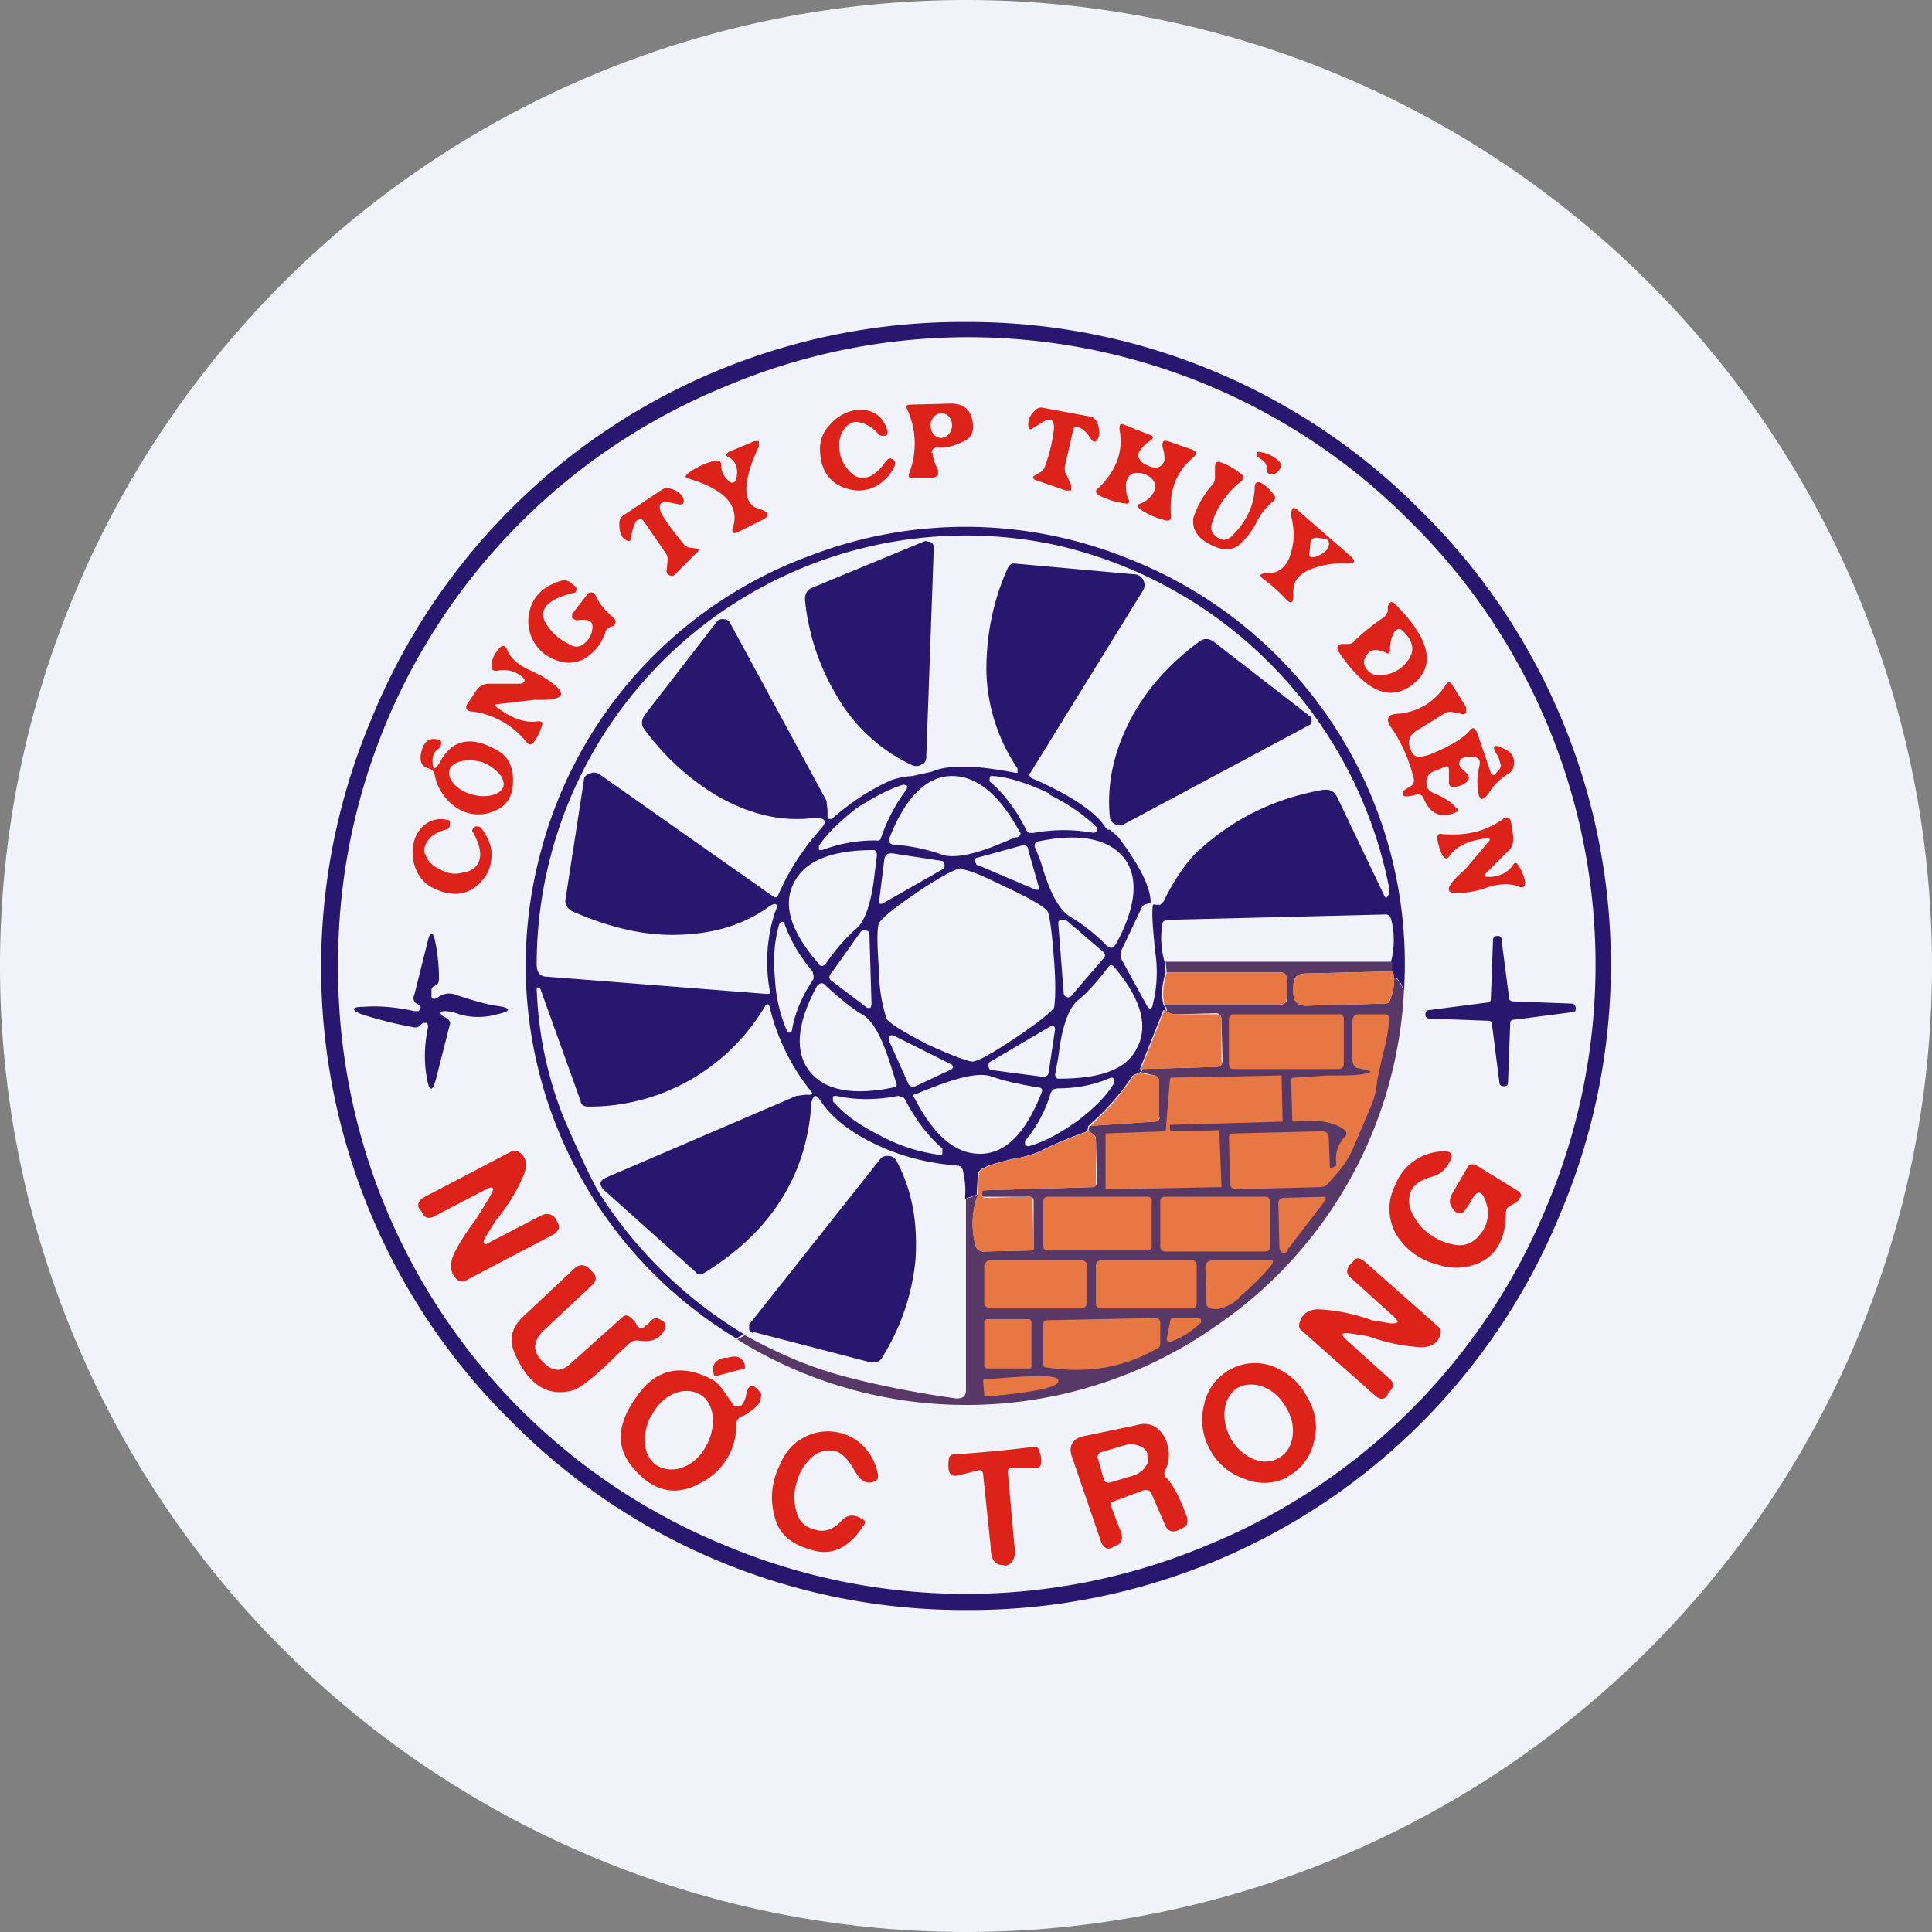 <ns0:svg xmlns:ns0="http://www.w3.org/2000/svg" width="18" height="18" viewBox="0 0 18 18"><ns0:rect x="0" y="0" width="18" height="18" fill="#808080" stroke="none"/><path xmlns="http://www.w3.org/2000/svg" fill="#F0F3FA" d="M9 18a9 9 0 0 1 0 -18a9 9 0 0 1 0 18Z" /><ns0:path fill-rule="evenodd" d="M14.54 11.3a5.94 5.94 0 0 0-1.3-6.54A5.93 5.93 0 0 0 9 3a5.94 5.94 0 0 0-5.54 3.7 5.94 5.94 0 0 0 1.3 6.54A5.93 5.93 0 0 0 9 15a5.94 5.94 0 0 0 5.54-3.7Zm-.13-.06a5.8 5.8 0 0 0-1.27-6.38A5.8 5.8 0 0 0 6.76 3.6 5.8 5.8 0 0 0 3.15 9a5.8 5.8 0 0 0 3.61 5.4 5.8 5.8 0 0 0 4.48 0 5.8 5.8 0 0 0 3.17-3.16Z" fill="#28166F" /><ns0:path d="M8.69 4.22c0 .05.02.1.05.16v.05l-.04.02H8.5c-.03 0-.04 0-.03-.04a.76.76 0 0 0-.02-.6c-.01-.03 0-.04.03-.04l.38-.01c.11 0 .18.05.2.16.02.1-.01.17-.1.2a.45.45 0 0 1-.23.05c-.03 0-.05.02-.05.05ZM10 4l-.08.35c0 .03 0 .06.02.08l.04.09v.05h-.05l-.29-.1c-.02-.02-.02-.03 0-.04l.07-.04.02-.03c.06-.16.08-.28.09-.37 0-.08-.03-.1-.1-.06l-.1.06c-.02.02-.04.01-.04-.03 0-.06.02-.1.08-.15a.07.07 0 0 1 .06-.01l.43.08c.03 0 .06.03.07.05.03.08.03.13 0 .17-.01.02-.03.02-.05 0-.04-.07-.08-.1-.1-.11-.04-.02-.07-.02-.07.02ZM7.99 3.93c-.04 0-.06.01-.09.03a.24.24 0 0 0-.08.2c0 .07.02.14.07.2.04.06.1.1.16.09.07 0 .14-.06.21-.16.02-.02.04-.03.07 0l.01.02v.02a.4.4 0 0 1-.18.2.34.34 0 0 1-.24.03c-.18-.04-.28-.17-.28-.38 0-.08.03-.16.09-.22a.4.4 0 0 1 .2-.13.3.3 0 0 1 .2.01c.07.03.12.1.14.18 0 .02 0 .03-.02.04h-.02c-.02 0-.04 0-.05-.02-.06-.07-.13-.1-.2-.11Z" fill="#DD2219" /><ns0:path d="M8.67 3.96c0 .07.04.12.1.12.05 0 .1-.05.1-.12 0-.06-.04-.11-.1-.11-.05 0-.1.05-.1.11Z" fill="#F0F3FA" /><ns0:path d="M10.7 4.34c.04.02.08.02.1.01.02-.01.04-.03.05-.06 0-.03 0-.07-.02-.13 0-.05.01-.06.05-.05l.23.08c.04.02.04.04.01.07-.16.13-.23.31-.21.55 0 .03-.01.04-.04.04a.71.71 0 0 1-.24-.1c-.04-.03-.04-.05 0-.06a.24.24 0 0 0 .11-.09c.03-.05.03-.09 0-.13a.17.17 0 0 0-.07-.05.17.17 0 0 0-.1-.01c-.04 0-.07.04-.08.1 0 .04 0 .09.02.13.02.04.01.06-.03.05a.71.71 0 0 1-.25-.08c-.02-.02-.03-.04 0-.06.17-.16.24-.35.2-.55 0-.05.01-.06.05-.04l.23.09c.04.01.04.04 0 .06a.33.33 0 0 0-.09.09c-.02.03-.02.06 0 .08 0 .02.03.04.08.06ZM6.8 4.49c.03.02.05 0 .06-.03.02-.09 0-.16-.07-.2-.03-.01-.03-.03 0-.05l.24-.1h.04v.05c-.16.34-.15.54 0 .58.1.03.11.07.02.11l-.2.1c-.06.03-.08.02-.06-.04.06-.2-.08-.35-.41-.45-.04 0-.04-.03-.01-.05.08-.06.17-.1.26-.12.03 0 .05.01.05.05 0 .06.03.11.08.15ZM11.75 4.28l-.04-.03c-.01-.03 0-.04.02-.04.08.01.13.04.18.08.02.02.03.04.02.07-.02.04-.05.06-.08.06s-.04-.01-.05-.04v-.04a.1.1 0 0 0-.05-.06ZM11.29 4.88a.1.1 0 0 0 .02.1c.06.06.12.07.18 0 .13-.13.2-.29.2-.45 0-.03.03-.05.06-.03.04.02.08.06.12.11.02.03.01.05-.02.07a.6.6 0 0 0-.15.2.72.72 0 0 1-.16.2c-.07.05-.15.05-.25 0-.13-.06-.19-.15-.17-.26a.9.9 0 0 1 .18-.31.1.1 0 0 0 .02-.06v-.1c0-.04.02-.06.06-.04.06.02.13.06.2.12.01.02 0 .03-.01.05a.79.79 0 0 0-.28.4ZM5.92 4.87c-.01.02-.03.06-.04.14 0 .03-.02.04-.05.02-.04-.02-.06-.07-.06-.15 0-.03.01-.06.04-.08l.36-.24c.02-.01.04-.02.06-.01.07.01.12.05.14.1 0 .04 0 .05-.04.05l-.1-.02c-.08-.01-.1.02-.07.1.04.07.11.17.22.3l.03.02.08.01c.02 0 .03.01.01.03l-.22.22a.04.04 0 0 1-.04 0 .04.04 0 0 1-.03-.04l.01-.1a.1.1 0 0 0-.02-.07L6 4.86c-.02-.03-.04-.03-.08 0ZM12.34 4.97l.23.2c.07.06.06.08-.03.08a.79.79 0 0 0-.32.05c-.13.05-.18.13-.17.24 0 .08-.02.1-.08.03a1.37 1.37 0 0 0-.18-.16c-.07-.05-.06-.07.03-.07.1 0 .18-.07.21-.2.03-.1.03-.21 0-.33 0-.09.02-.1.08-.04l.23.2Z" fill="#DD2219" /><ns0:path fill-rule="evenodd" d="M13 9.11c.03.01.06.05.08.13A4.05 4.05 0 0 0 10.5 5.2a4.03 4.03 0 0 0-2.96-.02 4.03 4.03 0 0 0-2.5 2.75 4.06 4.06 0 0 0 1.82 4.54l.07-.04a4.11 4.11 0 0 1-1.35-1.32c-.06-.1-.17-.33-.33-.7A3.56 3.56 0 0 1 5 9.2h.03l.38 1.06c0 .03.03.05.07.05a1.9 1.9 0 0 0 1.65-.94c.02-.02.03-.02.04.01a2 2 0 0 0 .38.78c.03.03.02.04-.02.04H7.5l-.08.01-1.77.76c-.07.03-.07.07-.02.12l.85.76c.02.03.05.03.08.01.62-.38.96-.91 1-1.59.02-.07.04-.08.08-.02.12.18.31.32.58.44.23.1.46.15.7.17.02 0 .04.01.05.04.02.09.03.17.02.27l.11-.04.01-.2c.01-.02.03-.04.06-.05.05-.03.14-.05.25-.08.13-.02.22-.05.28-.08.14-.07.29-.13.43-.18l.01-.05c.17-.15.3-.3.4-.45 0-.02.04-.03.08-.05.02-.02.02-.03 0-.03l.22-.55c.03.02.03 0 0-.05-.02-.07-.02-.17.02-.3l-.01-.1a.77.77 0 0 1-.02-.35c0-.03.03-.04.06-.04l2.02-.05c.02 0 .04.01.05.04a.8.8 0 0 1 0 .4v.09c.02.02.02.04.02.06Zm-2.24-.27c-.02-.2-.03-.33-.02-.4 0-.01.01-.02.03-.01h.04l.03-.03.03-.06c.1-.19.2-.32.27-.39.34-.32.73-.51 1.18-.59.07-.01.11.01.14.07l.43.9c.02.05.03.04.05 0v-.07A4.08 4.08 0 0 0 9.8 5.07 4 4 0 0 0 5 8.98c0 .08.03.12.1.12l2.04.16c.03 0 .04 0 .03-.04a1.5 1.5 0 0 1 .05-.72c.04-.08.01-.1-.06-.05-.25.18-.55.26-.9.26-.3 0-.61-.08-.93-.22-.05-.03-.07-.07-.06-.12l.17-1.1c0-.03.02-.05.05-.06a.09.09 0 0 1 .09 0L7.2 8.35c.03.02.04.01.05-.01.1-.23.23-.43.4-.62.06-.07.04-.1-.06-.1-.3.04-.6-.03-.9-.2-.27-.16-.5-.37-.69-.63-.03-.04-.02-.08 0-.12l.68-.88a.07.07 0 0 1 .07-.02c.02 0 .04.01.05.03l.9 1.66.01.09v.06l.01.02h.03c.17-.15.35-.27.55-.36a.72.72 0 0 1 .2-.04l.18-.04c.16-.07.42-.06.78.01h.02v-.04a1.68 1.68 0 0 1-.29-.92c0-.32.06-.64.2-.95.02-.03.03-.04.06-.04l1.11.1a.1.1 0 0 1 .09.05.1.1 0 0 1 0 .1L9.6 7.2c-.02.01-.01.03.01.05l.07.03c.33.15.54.3.62.43l.02.02h.02l.06.05.02.02c.18.24.29.44.3.59v.02l-.06.02-.02.02-.19.4a.1.1 0 0 0 0 .09l.23.42c.03.05.05.05.06 0 .04-.16.05-.33.02-.51Z" fill="#28166F" /><ns0:path d="m12.27 5.01.07.01c.03 0 .05.03.04.06-.01.05-.05.08-.13.11h-.04a.04.04 0 0 1-.01-.04l.01-.1c0-.03.03-.04.06-.04Z" fill="#F0F3FA" /><ns0:path d="m8.62 5.04.05.01c.02.01.03.03.03.05l-.07 1.95c0 .03-.01.06-.04.07a.09.09 0 0 1-.09.01 1.58 1.58 0 0 1-.7-.64 2.15 2.15 0 0 1-.3-.9c0-.06.02-.1.08-.12l1.04-.43Z" fill="#28166F" /><ns0:path d="M5.64 5.89a.44.44 0 0 1-.2.25.31.31 0 0 1-.26.01.38.38 0 0 1-.2-.16.38.38 0 0 1-.05-.28c.03-.15.13-.25.3-.3a.1.1 0 0 1 .1.03l.04.03v.03l-.01.02c-.27.06-.36.17-.26.31a.5.5 0 0 0 .2.17c.06.04.11.03.16-.02a.2.2 0 0 0 .06-.14c0-.03-.01-.05-.04-.06a.3.3 0 0 0-.11 0l-.04-.02v-.04l.14-.18a.04.04 0 0 1 .04-.02c.02 0 .03.01.04.03.03.07.09.14.17.21.02.02.02.04 0 .07l-.03.01a.07.07 0 0 0-.05.05ZM13.17 6.37c-.22.18-.45.07-.7-.3-.02-.05-.01-.06.03-.07h.04c.03 0 .06 0 .08-.03a1.92 1.92 0 0 1 .26-.21.11.11 0 0 0 .05-.07v-.04c.02-.05.04-.05.07-.02.32.32.38.57.17.74Z" fill="#DD2219" /><ns0:path d="M12.95 6.06c0-.08.02-.14.04-.17s.05-.04.07-.02c.1.09.13.18.06.28a.32.32 0 0 1-.27.14.13.13 0 0 1-.12-.06c-.03-.04-.03-.08 0-.12.03-.06.09-.07.18-.03.03.02.04 0 .04-.02Z" fill="#F0F3FA" /><ns0:path d="m11.31 5.98.89.69c.02.01.02.03.02.05 0 .02-.01.03-.03.04l-1.72.92a.09.09 0 0 1-.08 0 .08.08 0 0 1-.05-.07c-.03-.31.04-.62.2-.92.15-.28.36-.51.63-.71.05-.04.1-.03.14 0Z" fill="#28166F" /><ns0:path d="M4.87 6.31a.27.27 0 0 0-.24-.06c-.04 0-.05-.01-.05-.05 0-.06.03-.11.07-.16.03-.03.05-.03.07 0 .03.09.11.16.23.21l.1.05c.26.16.23.23-.07.22l-.34.04c-.03 0-.04.01-.01.03.13.1.26.15.38.13.03 0 .05 0 .04.04a.54.54 0 0 1-.08.16c-.02.02-.04.02-.06 0a.78.78 0 0 0-.5-.29c-.07 0-.08-.04-.05-.08l.08-.12a.14.14 0 0 1 .12-.06h.29c.04-.01.05-.03.02-.06ZM13.89 7.2c0 .01.01.02.03.02 0 0 .02 0 .02-.02l.03-.03c.01-.02.02-.04.01-.05a1.75 1.75 0 0 0-.02-.07c-.07-.1-.05-.13.06-.07.07.03.1.09.08.17a.1.1 0 0 1-.05.06.56.56 0 0 0-.18.18c-.06.08-.09.07-.1-.03a.56.56 0 0 1 .01-.21c.02-.07 0-.1-.08-.1-.06 0-.1.02-.1.04-.01.04 0 .06.03.08l.04.04c.02.03.02.05 0 .07a.18.18 0 0 1-.12.05c-.03 0-.05 0-.05-.04v-.11c0-.04-.02-.05-.05-.03l-.1.04a.1.1 0 0 0-.06.1c0 .05.02.08.07.1.07.03.15.07.2.13.03.02.03.04 0 .05-.14.06-.24.01-.3-.14-.01-.02-.03-.03-.06-.03a.3.3 0 0 1-.1.02c-.02 0-.03-.01-.03-.02v-.03l.08-.05c.02-.02.03-.04.02-.07a1.42 1.42 0 0 0-.2-.46c-.07-.09-.04-.14.06-.14.18-.02.33-.1.44-.27.02-.03.04-.03.06 0l.13.21v.05a.04.04 0 0 1-.05.01l-.06-.01a.1.1 0 0 0-.08 0l-.26.16c-.09.05-.1.12-.06.2.02.06.08.06.17.03.2-.08.32-.16.37-.22.03-.04.05-.03.07.01l.13.38ZM4 7.16c-.07-.01-.1-.07-.07-.17.02-.08.07-.12.15-.1.01 0 .02 0 .03.02 0 .03 0 .05-.03.07-.03.02-.05.06-.05.1 0 .1.02.1.07.02.11-.21.29-.25.53-.11.1.05.15.15.15.28 0 .14-.05.23-.16.28a.37.37 0 0 1-.36-.02.48.48 0 0 1-.21-.31.07.07 0 0 0-.06-.06Z" fill="#DD2219" /><ns0:path d="M4.39 7.4c.13.04.27.01.3-.07.02-.08-.07-.18-.2-.23-.15-.04-.28 0-.3.07-.03.08.06.19.2.23ZM8.77 7.96a1.74 1.74 0 0 0-.43-.09c-.05 0-.07-.03-.05-.07.15-.38.35-.57.58-.57.23 0 .44.17.63.52.02.02 0 .04-.02.05-.03 0-.08.03-.16.06-.26.11-.45.14-.55.1ZM9.77 7.4c.2.1.34.2.45.31v.04l-.03.01a1.54 1.54 0 0 0-.56 0h-.04a.06.06 0 0 1-.03-.03c-.09-.18-.2-.33-.34-.45v-.03c0-.02.01-.02.03-.02.15.01.33.07.52.16ZM7.98 7.53c.16-.1.3-.18.44-.22l.03.01v.03c-.1.13-.18.28-.24.45 0 0 0 .02-.02.03a.06.06 0 0 1-.03 0c-.18 0-.34.03-.5.09h-.03v-.04c.08-.12.2-.23.35-.35Z" fill="#F0F3FA" /><ns0:path d="M3.96 7.95c.02.07.07.12.14.15.07.04.14.05.21.03.08-.01.13-.05.15-.1.03-.07.01-.16-.05-.27-.02-.02-.01-.04.02-.06h.03l.02.01c.06.08.1.16.1.25 0 .08-.02.16-.07.22-.11.15-.27.19-.46.1a.32.32 0 0 1-.17-.17.4.4 0 0 1-.03-.23.3.3 0 0 1 .1-.19.24.24 0 0 1 .22-.05c.02 0 .03.02.02.04v.02c-.01.02-.02.03-.04.03-.1.03-.15.07-.18.13a.12.12 0 0 0-.01.1ZM13.85 8.13c-.03.03-.03.04.02.04.09 0 .16-.03.22-.1.02-.04.04-.04.06 0 .03.04.05.1.06.15 0 .04-.02.06-.06.04-.08-.03-.18-.03-.3.01a.8.8 0 0 1-.1.03c-.3.06-.33 0-.1-.2l.22-.26c.02-.02.01-.03-.02-.03-.16.02-.28.07-.35.17-.02.03-.04.02-.06-.01a.52.52 0 0 1-.05-.16c0-.03.02-.05.04-.04.22.02.4-.02.56-.13.05-.04.08-.03.09.03l.02.13c0 .05-.01.1-.05.13l-.2.2Z" fill="#DD2219" /><ns0:path d="M9.97 8.54c-.1-.06-.19-.22-.27-.5a1.98 1.98 0 0 0-.06-.15c0-.03 0-.04.03-.05.38-.08.65-.03.8.15.14.18.12.45-.07.8-.03.05-.05.05-.09.02a1.68 1.68 0 0 0-.34-.27ZM9.1 8.06l-.02-.04c0-.01.01-.03.03-.03l.4-.11c.04-.01.07 0 .07.04l.1.35v.02h-.03l-.54-.23ZM7.98 8.65a1.7 1.7 0 0 0-.28.32c-.03.04-.06.04-.08 0-.26-.3-.33-.55-.22-.75.1-.2.35-.3.74-.3.02 0 .03.02.03.05l-.02.16c-.03.28-.09.45-.17.52ZM8.78 8.1l-.56.32h-.03V8.4l.05-.4c.01-.04.03-.05.07-.05l.46.07c.02 0 .03.02.03.04s0 .03-.02.04ZM8.94 8.1c.05-.01.2.05.42.16.24.11.37.19.4.23.02.04.04.19.06.45.02.25.01.4 0 .45-.03.04-.15.14-.36.28s-.35.22-.4.22c-.04 0-.18-.05-.42-.16-.23-.12-.36-.2-.38-.24a1.43 1.43 0 0 1-.07-.44c-.02-.26-.02-.41 0-.45.03-.05.14-.14.36-.29.21-.14.34-.21.4-.22ZM9.93 8.57l.35.3c.02.02.02.04 0 .06l-.3.35a.04.04 0 0 1-.04.01.04.04 0 0 1-.03-.04l-.05-.64c0-.02 0-.03.02-.04h.05ZM7.22 9.11c-.02-.2 0-.36.04-.5l.02-.02c.02 0 .03 0 .03.02.06.16.14.3.26.44l.01.04v.03c-.1.15-.17.3-.2.47 0 .02-.01.02-.02.03-.02 0-.03 0-.03-.02a1.4 1.4 0 0 1-.11-.49ZM8.1 8.7l.02.66-.01.03h-.03l-.33-.25c-.03-.02-.03-.05 0-.08l.27-.38c.01-.01.03-.02.05-.01.02 0 .03.02.03.04Z" fill="#F0F3FA" /><ns0:path d="m4.13 9.47.04.02c.02.02.03.04.02.06l-.13.51c-.03.11-.06.11-.08 0-.03-.15-.03-.32.01-.5l-.01-.03h-.04a.12.12 0 0 0-.02.02.07.07 0 0 1-.07.02 3.83 3.83 0 0 1-.48-.12c-.1-.04-.1-.07.02-.07.13-.01.29 0 .47.04h.04c.02-.03.03-.04 0-.06l-.02-.01a.06.06 0 0 1-.02-.08l.13-.52c.02-.07.04-.07.06 0 .03.14.04.26.04.37 0 .03-.01.05-.03.06l-.02.01a.04.04 0 0 0-.02.03v.06c0 .03.02.03.05.02.05-.04.1-.05.15-.04.18.06.32.1.4.11.15.02.15.05.01.08a.63.63 0 0 1-.35 0 .44.44 0 0 0-.13-.03c-.05 0-.06.02-.02.05ZM14.1 9.33l.54.02c.03 0 .04.02.04.04 0 .03 0 .04-.03.04l-.54.07c-.03 0-.04.01-.04.04l-.02.54c0 .03-.01.04-.04.04-.02 0-.04-.01-.04-.03l-.07-.55c0-.02-.01-.03-.04-.03l-.54-.02c-.02 0-.04-.01-.04-.04 0-.02.01-.04.04-.04l.54-.07c.02 0 .03-.01.03-.04l.02-.54c0-.03.02-.04.04-.04.03 0 .04.01.04.04l.07.54c0 .02.02.03.04.03Z" fill="#28166F" /><ns0:path d="M12.97 8.97v.08l-.8.02c-.09 0-.12.04-.12.12v.06c0 .08.04.12.12.12l.73-.02c.03 0 .04-.01.05-.03a.57.57 0 0 0 .04-.21c.04.01.06.05.09.13a4.02 4.02 0 0 1-1.76 3.12 4.04 4.04 0 0 1-4.45.12l.07-.04c.29.16.6.3.95.39.27.07.6.14 1.02.2.06 0 .09-.02.09-.08v-1.78l.11-.04a.79.79 0 0 0-.02.48c.01.03.04.05.07.05l.45-.01c.02 0 .02 0 .02-.02v-.45c0-.02-.02-.03-.04-.03h-.41c-.02 0-.03 0-.03-.02v-.03l.01-.01 1.02-.03c.02 0 .03-.01.04-.04l-.01-.41c0-.03-.03-.05-.07-.07l.01-.05.6-.04c.04 0 .06-.02.05-.05v-.33c0-.02-.02-.04-.04-.05l-.13-.03c.02-.02.02-.03 0-.03l.7-.02c.04 0 .06-.02.06-.06l-.01-.38c0-.04-.02-.06-.05-.06l-.38.01c-.03 0-.06-.01-.1-.04.03.02.03 0 0-.05h1.07c.05 0 .08-.03.07-.08v-.15c0-.05-.02-.07-.06-.07h-1.06l-.01-.1h2.1Z" fill="#583867" /><ns0:path d="M10.03 9.33c.09-.07.18-.17.28-.3.03-.05.05-.05.08-.01.25.3.31.55.2.75-.1.2-.35.28-.73.28-.02 0-.03-.02-.03-.04l.03-.16c.03-.27.09-.44.17-.52Z" fill="#F0F3FA" /><ns0:path d="M10.85 9.36c-.02-.07-.02-.17.02-.3h1.06c.04 0 .06.02.06.07v.15c0 .05-.02.08-.07.08h-1.07ZM12.98 9.05l.01.06c0 .08-.01.15-.04.2 0 .03-.02.04-.05.04l-.73.02c-.08 0-.12-.04-.12-.12v-.06c0-.08.04-.12.11-.12l.82-.02Z" fill="#E77743" /><ns0:path d="M8.03 9.45c.1.05.19.22.27.48l.05.16c.01.02 0 .04-.02.04-.38.08-.64.03-.78-.14-.15-.18-.13-.45.06-.8.03-.04.06-.04.09 0 .12.11.23.2.33.26Z" fill="#F0F3FA" /><ns0:path d="m10.63 9.96.22-.55c.04.03.07.04.1.04h.38c.03 0 .05.01.05.05v.38c.01.04 0 .05-.04.06l-.7.02ZM12.47 9.45h-.98a.04.04 0 0 0-.04.04v.43c0 .02.01.04.04.04h.98c.03 0 .05-.02.05-.04v-.43a.04.04 0 0 0-.05-.04Z" fill="#E77743" /><ns0:path d="m12.74 9.97-.1-.02c-.02-.01-.03-.03-.04-.06v-.37c0-.05.02-.07.06-.07h.23c.03 0 .05 0 .05.04 0 .09-.02.2-.06.35l-.05.23a.7.7 0 0 1-.05.22l-.17.4a.86.86 0 0 1-.17.26l-.06.07a.1.1 0 0 1-.07.04l-.8.02c-.03 0-.05-.02-.05-.06l-.01-.42c0-.03.01-.04.04-.04l.82-.02c.05 0 .07.02.07.06l.01.27c0 .02 0 .02.02.01l.04-.02v-.02a.3.3 0 0 1 .08-.25c.02-.02.02-.04 0-.06-.1-.08-.25-.1-.47-.08-.02 0-.02 0-.02-.02l-.01-.36c0-.02 0-.03.03-.03l.3-.02c.17 0 .3 0 .37-.02.05-.01.05-.02 0-.03Z" fill="#E77743" /><ns0:path d="m9.23 9.89.56-.33h.02c.01 0 .02.01.02.03l-.06.4c0 .03-.03.05-.07.04l-.46-.06c-.02 0-.03-.02-.03-.04s0-.03.02-.04ZM8.33 9.65l.54.27.01.02-.01.02-.34.16c-.04.01-.06 0-.07-.03l-.18-.4.01-.04a.04.04 0 0 1 .04 0Z" fill="#F0F3FA" /><ns0:path d="m10.63 10 .13.02c.02 0 .04.03.04.05v.33c0 .03-.01.05-.04.05l-.6.04c.16-.15.29-.3.39-.45 0-.02.04-.03.08-.05Z" fill="#E77743" /><ns0:path d="M9.24 10.03c.11.04.25.07.42.1.05 0 .06.02.04.06-.15.38-.34.56-.57.56-.23 0-.43-.17-.61-.52-.02-.02-.01-.04.02-.04l.15-.06c.26-.1.44-.14.55-.1Z" fill="#F0F3FA" /><ns0:path d="m10.92 10.54.44-.01v.01l.02.5v.02l-1.06.02h-.02v-.52l.55-.02h.01l.04-.49.01-.01 1.02-.02h.01l.01.43-1.05.03v.05l.02.01Z" fill="#E77743" /><ns0:path d="M10.03 10.45c-.16.11-.3.19-.45.23l-.03-.01v-.04c.11-.13.19-.28.24-.45l.02-.03.04-.01c.18 0 .34-.03.5-.1.01 0 .03 0 .03.02v.03c-.07.12-.19.24-.35.36ZM8.4 10.22c.02 0 .03.02.03.02.1.19.21.34.35.46v.04c0 .01 0 .02-.02.02a1.58 1.58 0 0 1-.54-.17c-.2-.1-.35-.2-.46-.33v-.03c0-.02.01-.02.03-.02.18.04.38.04.58 0l.03.01Z" fill="#F0F3FA" /><ns0:path d="m9.11 11.13.01-.2c.01-.02.03-.04.06-.05.05-.03.14-.05.25-.08.13-.02.22-.05.28-.08.14-.07.29-.13.43-.18.04.02.06.04.07.07v.41c0 .03 0 .04-.03.04l-1.02.03-.01.01v.03c0 .02.01.03.03.03l.41-.01c.02 0 .03 0 .03.03l.01.45c0 .01 0 .02-.02.02l-.45.01c-.03 0-.06-.02-.07-.05a.79.79 0 0 1 .02-.48Z" fill="#E77743" /><ns0:path d="m4.62 11.37-.1.16c-.03.06-.01.08.05.04l.48-.25c.05-.02.1-.01.13.04l.02.04c.02.04 0 .07-.04.1l-.82.43a.07.07 0 0 1-.07 0c-.07-.05-.09-.14-.04-.25.03-.06.09-.17.19-.3a4.86 4.86 0 0 0 .16-.26c.03-.06.01-.07-.05-.04l-.48.25c-.05.03-.1.02-.12-.04l-.03-.04c-.01-.03 0-.06.04-.09l.82-.43a.07.07 0 0 1 .07 0c.08.05.09.13.04.24a1.7 1.7 0 0 1-.25.4ZM14.03 11.3c0 .21-.07.36-.2.44a.52.52 0 0 1-.44.04.62.62 0 0 1-.37-.26.48.48 0 0 1-.02-.48.49.49 0 0 1 .4-.31c.14-.02.16.03.07.15a.22.22 0 0 1-.12.08c-.14.04-.21.1-.22.2-.01.09.03.17.11.27.08.08.18.14.28.16.11.03.2 0 .27-.09a.3.3 0 0 0 .06-.28c-.04-.14-.09-.14-.15-.02l-.06.09c-.03.02-.05.02-.08 0-.05-.05-.07-.1-.03-.17l.14-.24c.02-.04.05-.04.09-.02l.39.24c.02.02.03.04.01.06 0 .02-.04.05-.1.08a.07.07 0 0 0-.03.06Z" fill="#DD2219" /><ns0:path d="M7.02 12.42a.05.05 0 0 1-.04-.03v-.05L8.2 10.8a.08.08 0 0 1 .07-.03c.04 0 .06.01.08.04.15.28.2.58.18.92-.03.32-.13.62-.3.9-.03.06-.07.07-.13.06l-1.08-.28Z" fill="#28166F" /><ns0:path d="M11.8 11.15h-.95a.04.04 0 0 0-.04.05v.42c0 .02.02.04.04.04h.94c.03 0 .04-.02.04-.04v-.42a.04.04 0 0 0-.04-.05ZM12 11.65a.04.04 0 0 1-.05.02c-.02 0-.02-.02-.03-.04l-.01-.42c0-.03.02-.05.05-.05l.37-.01h.02v.03l-.36.47ZM10.68 11.15h-.92a.04.04 0 0 0-.04.04v.42c0 .03.02.04.04.04h.92c.03 0 .05-.01.05-.04v-.41a.04.04 0 0 0-.05-.05ZM10.07 11.74h-.84a.06.06 0 0 0-.06.05v.35c0 .03.03.05.06.05h.84c.03 0 .06-.02.06-.06v-.34a.06.06 0 0 0-.06-.05ZM11.1 11.74h-.84a.05.05 0 0 0-.05.05v.36c0 .02.02.04.05.04h.85c.02 0 .04-.02.04-.05v-.36a.05.05 0 0 0-.04-.04ZM11.54 12.1c-.1.08-.19.11-.26.09a.05.05 0 0 1-.04-.06l-.01-.33c0-.03.02-.05.06-.06h.53c.04 0 .05 0 .03.04-.07.09-.18.2-.31.31Z" fill="#E77743" /><ns0:path d="m12.78 12.3.18.03c.07 0 .08-.01.03-.06l-.4-.36c-.05-.04-.05-.08-.01-.13l.03-.03c.02-.04.06-.03.1 0l.69.61c.02.02.03.04.02.07-.02.09-.1.13-.21.12a1.68 1.68 0 0 1-.46-.1l-.19-.03c-.06 0-.07.01-.02.06l.4.36c.05.04.05.09 0 .13l-.02.04c-.03.03-.06.03-.1 0l-.7-.62a.06.06 0 0 1-.01-.07c.02-.08.09-.13.2-.12a1.69 1.69 0 0 1 .47.1ZM6 12.36a.18.18 0 0 0 .06-.05c.03-.03.06-.04.1-.01l.02.01c.02.02.02.04.02.06-.04.1-.12.14-.25.12a.1.1 0 0 0-.08.02l-.15.14c-.17.17-.3.27-.37.3-.24.07-.42-.04-.55-.33-.06-.13-.04-.24.07-.35l.49-.46c.04-.03.08-.03.12 0l.04.04c.04.04.04.08 0 .12l-.47.44c-.08.09-.09.18 0 .27.09.1.18.11.27.02l.47-.42c.03-.03.05-.03.08-.01.02.02.05.04.06.07.02.04.05.04.08.02Z" fill="#DD2219" /><ns0:path d="M9.6 12.29H9.2a.03.03 0 0 0-.03.03v.4c0 .02.02.03.03.03h.38c.02 0 .03 0 .03-.02v-.41a.03.03 0 0 0-.03-.03ZM10.94 12.28h.22l.03.01v.03a.77.77 0 0 1-.28.18c-.03 0-.04 0-.04-.03l.03-.15c0-.03.02-.04.04-.04ZM9.72 12.7v-.35c0-.03 0-.05.04-.05l.99-.02c.04 0 .06.01.06.05v.18c0 .03-.01.05-.04.06-.3.17-.64.23-1.02.17-.02 0-.03-.01-.03-.03Z" fill="#E77743" /><ns0:path d="M6.67 12.82c-.01 0-.02 0-.02-.02-.02-.08.01-.13.1-.15h.03c.09-.03.14 0 .16.07v.03l-.27.07ZM12 13.76a.47.47 0 0 1-.4.02.57.57 0 0 1-.33-.28.57.57 0 0 1-.05-.42.48.48 0 0 1 .24-.32.48.48 0 0 1 .4-.03c.14.06.25.15.32.29.08.13.1.28.06.42a.48.48 0 0 1-.25.32Z" fill="#DD2219" /><ns0:path d="M6.9 13.1a.17.17 0 0 0 .05-.1c.02-.1.06-.12.13-.03.02.01.01.05 0 .09-.02.04-.07.08-.15.13a.46.46 0 0 0-.03.01.08.08 0 0 0-.04.07.6.6 0 0 1-.34.55c-.22.12-.42.08-.6-.12-.19-.2-.18-.43.02-.7.17-.24.4-.3.69-.15.04.02.09.07.14.15l.07.1h.06Z" fill="#DD2219" /><ns0:path d="M9.16 12.88c0-.02 0-.03.02-.03h.02c.44-.04.66-.04.66.01v.01c0 .05-.2.1-.65.14H9.2c-.02 0-.03 0-.03-.02l-.01-.11Z" fill="#E77743" /><ns0:path d="M11.47 13.41c.11.18.31.26.45.17.14-.08.17-.3.06-.47-.1-.18-.3-.26-.45-.18-.14.09-.16.3-.06.48ZM6.07 13.18c-.1.19-.08.4.06.48.15.08.35 0 .45-.19.1-.18.08-.4-.06-.48-.15-.08-.35 0-.45.2Z" fill="#F0F3FA" /><ns0:path d="M10.87 13.77c.07.08.13.2.19.37.01.05 0 .08-.05.1l-.04.02c-.05.02-.09 0-.11-.04l-.13-.3c-.01-.03-.04-.05-.09-.03l-.27.1c-.02 0-.02.01-.02.04l.1.26c.01.05 0 .1-.06.11l-.03.02c-.04.02-.08 0-.1-.05l-.27-.79c-.04-.1 0-.18.11-.2l.48-.1c.13-.04.22.01.28.13.04.1.04.2 0 .28-.02.03-.01.06 0 .08ZM7.59 14.25c.09.03.17 0 .24-.07.05-.06.1-.07.16-.05l.04.02c.03.01.04.04.01.07-.13.2-.29.28-.48.22-.18-.05-.3-.14-.34-.3a.66.66 0 0 1 .04-.48c.04-.1.11-.2.2-.25a.47.47 0 0 1 .56.04.5.5 0 0 1 .16.29c0 .03 0 .05-.03.06a.11.11 0 0 1-.13-.02.47.47 0 0 1-.07-.1c-.06-.1-.12-.15-.17-.16a.24.24 0 0 0-.23.07.48.48 0 0 0-.13.23.45.45 0 0 0 0 .26c.02.09.08.15.17.17Z" fill="#DD2219" /><ns0:path d="M10.23 13.6c-.01-.04 0-.06.03-.07l.2-.06c.06-.02.1-.02.15 0 .04.01.07.04.08.07v.03c.02.04 0 .07-.02.1a.24.24 0 0 1-.12.08l-.2.06c-.04.01-.06 0-.07-.04l-.05-.18Z" fill="#F0F3FA" /><ns0:path d="M9.36 14.58c-.09.01-.13-.05-.13-.17l-.07-.67c0-.03-.02-.05-.05-.04l-.2.05c-.04 0-.06-.01-.07-.05a.28.28 0 0 1 0-.1c0-.03.02-.05.05-.05a12.16 12.16 0 0 0 .74-.07c.03 0 .05.01.05.04.02.03.02.07.02.1 0 .04-.02.06-.06.06h-.2c-.04-.01-.05 0-.05.04l.06.67c.02.12-.01.19-.1.2Z" fill="#DD2219" /></ns0:svg>